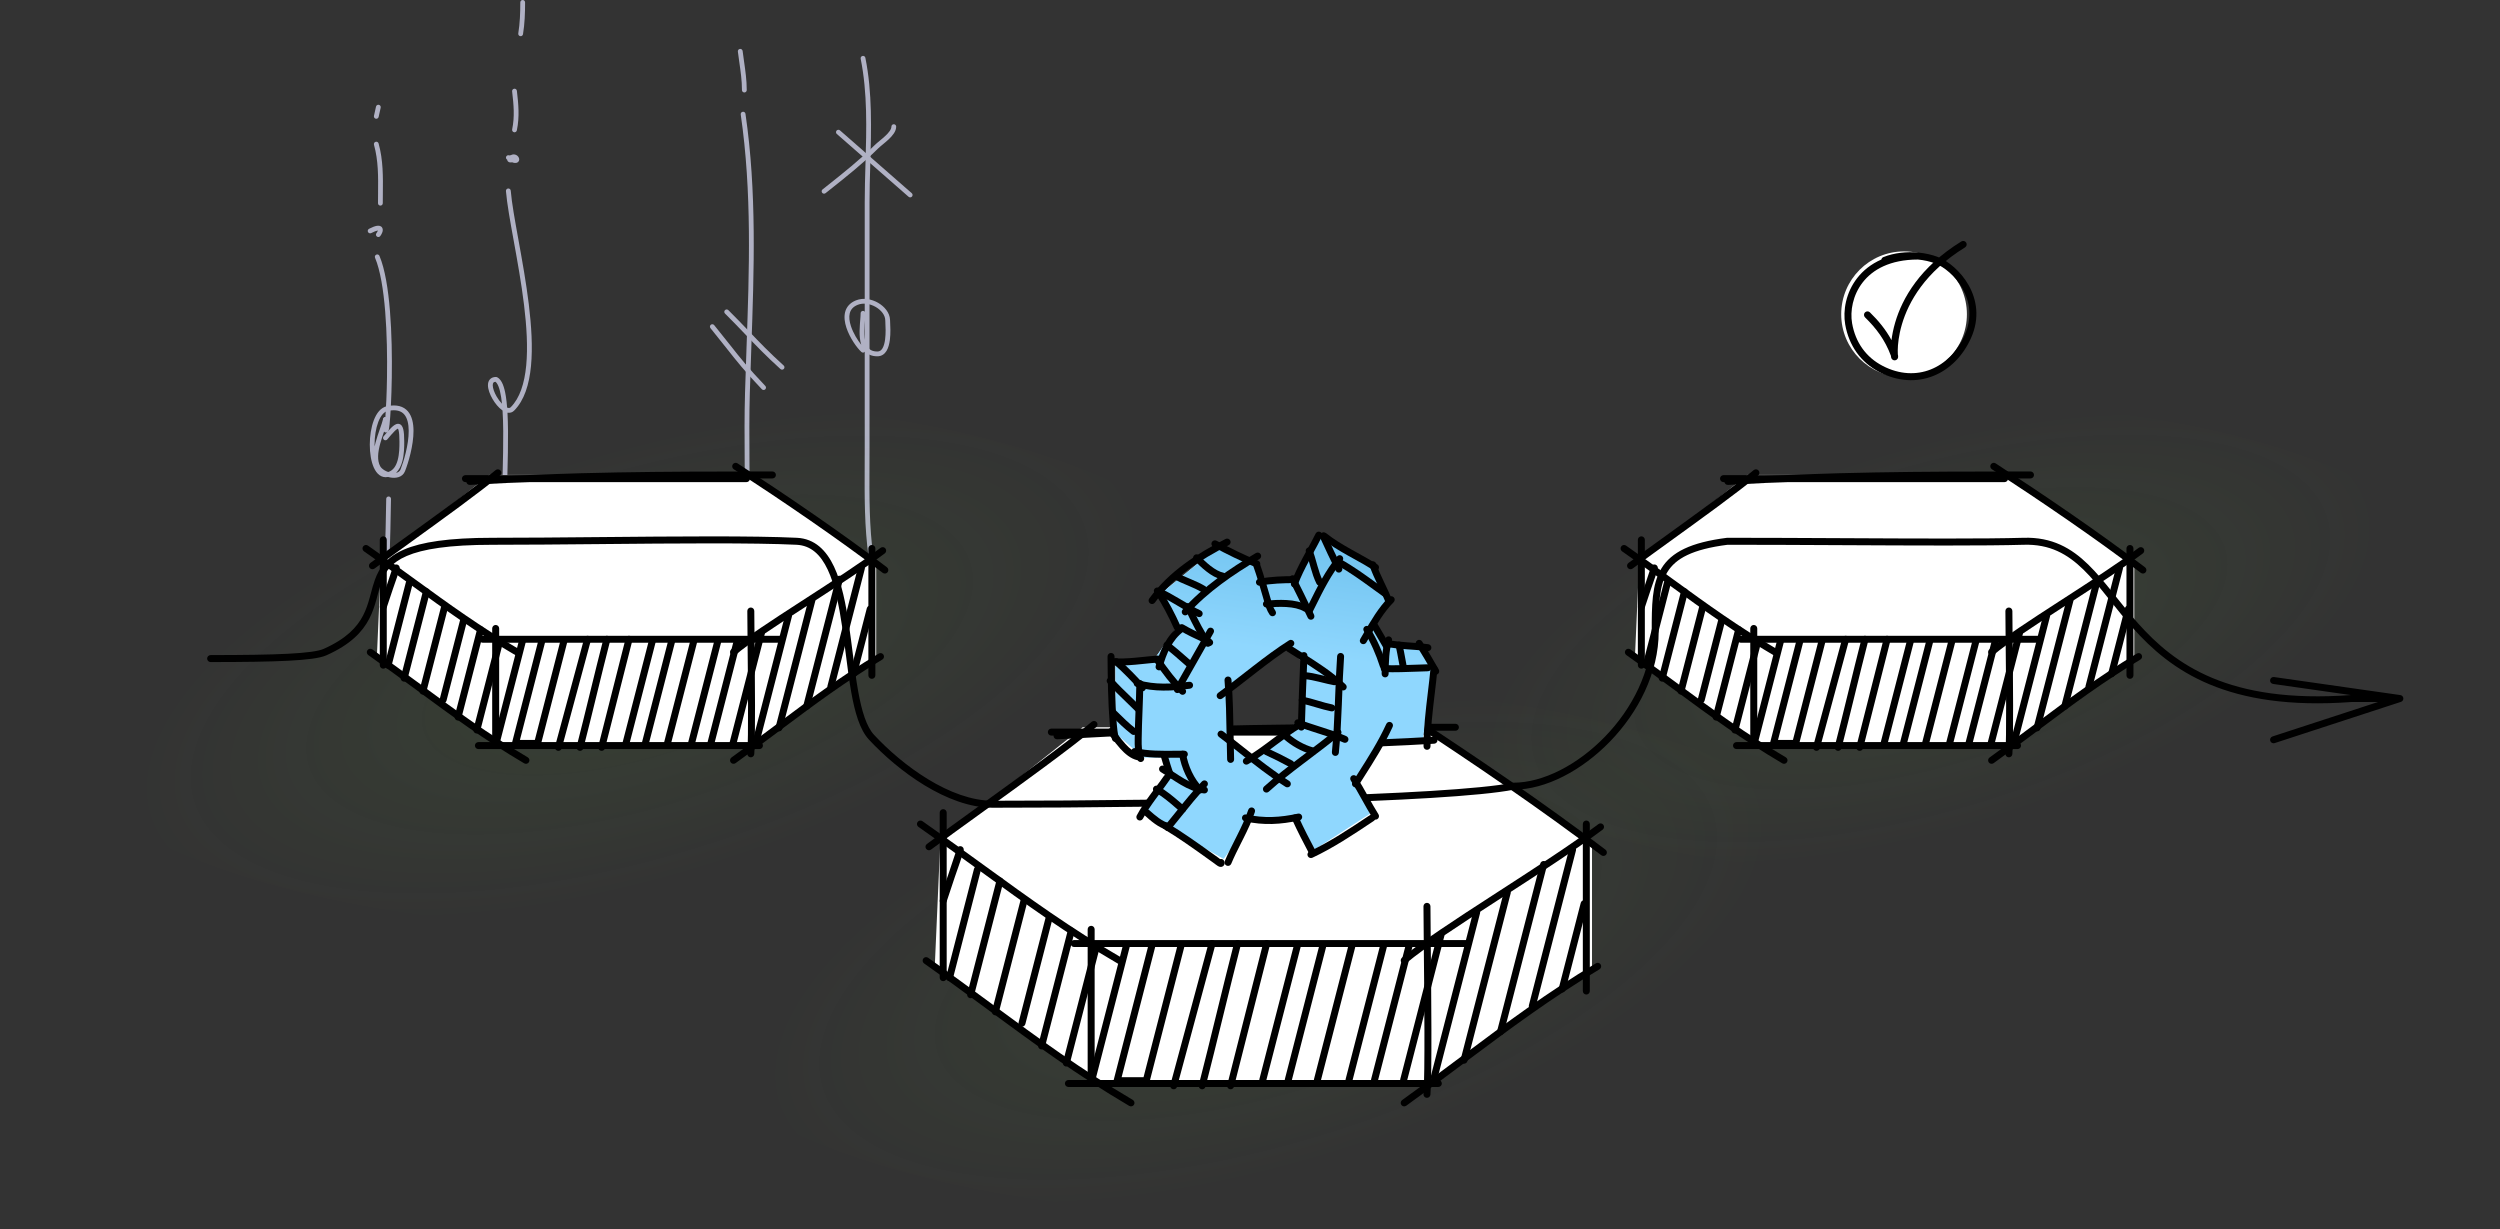 <svg fill="none" viewBox="0 0 358 176" xmlns="http://www.w3.org/2000/svg" xmlns:xlink="http://www.w3.org/1999/xlink"><rect x="0" y="0" width="358" height="176" fill="#333333" stroke="none"/><linearGradient id="a"><stop offset="0" stop-color="#6fd43f" stop-opacity=".43"/><stop offset="1" stop-color="#6fd43f" stop-opacity="0"/></linearGradient><radialGradient id="b" cx="0" cy="0" gradientTransform="matrix(8.094 26.49 -64 19.556 276.5 91.419)" gradientUnits="userSpaceOnUse" r="1" xlink:href="#a"/><radialGradient id="c" cx="0" cy="0" gradientTransform="matrix(9.102 29.652 -71.945 22.085 181.6 136.159)" gradientUnits="userSpaceOnUse" r="1" xlink:href="#a"/><radialGradient id="d" cx="0" cy="0" gradientTransform="matrix(9.102 29.652 -71.945 22.085 91.6 95.16)" gradientUnits="userSpaceOnUse" r="1" xlink:href="#a"/><linearGradient id="e" gradientUnits="userSpaceOnUse" x1="227.441" x2="235.297" y1="99.544" y2="44.679"><stop offset="0" stop-color="#8fd7fe"/><stop offset=".64" stop-color="#4facdf"/></linearGradient><g clip-rule="evenodd" fill="#b0b1c4" fill-rule="evenodd"><path d="m106.363 16.004c.187-.027.361.103.389.29 1.627 11.179 1.23 22.393.835 33.58-.076 2.126-.151 4.251-.212 6.375-.093 3.244-.072 6.491-.051 9.743.009 1.403.019 2.807.019 4.212 0 .22.025.5.055.828.004.038.007.076.011.115.033.368.068.78.065 1.178-.002.395-.041.802-.169 1.155-.13.36-.361.683-.752.86-.173.078-.376.001-.454-.172-.078-.173-.001-.376.172-.454.177-.08.303-.229.389-.467.089-.246.126-.563.128-.927.003-.361-.029-.742-.062-1.111-.004-.039-.008-.078-.011-.117-.03-.319-.059-.633-.059-.887 0-1.395-.009-2.794-.018-4.194-.021-3.258-.043-6.524.051-9.781.062-2.133.137-4.264.212-6.394.396-11.188.789-22.33-.828-33.442-.028-.188.102-.362.29-.389z"/><path d="m101.787 46.506c.147-.12.363-.098.482.05.945 1.161 1.663 2.071 2.293 2.87 1.533 1.943 2.544 3.226 5.033 5.842.131.137.126.354-.012.485-.137.131-.354.125-.485-.012-2.512-2.64-3.545-3.95-5.086-5.905-.629-.797-1.342-1.701-2.275-2.847-.119-.147-.097-.363.05-.483z"/><path d="m103.817 44.414c.133-.135.35-.136.485-.002 1.099 1.089 2.028 2.061 2.927 3.001 1.525 1.594 2.962 3.097 4.992 4.926.141.127.152.344.025.484-.126.141-.343.152-.484.025-2.045-1.842-3.515-3.378-5.054-4.988-.897-.937-1.818-1.899-2.889-2.961-.135-.133-.136-.35-.002-.485z"/><path d="m105.961 7.003c.188-.023.36.11.383.298.06.49.13.981.201 1.473.193 1.352.389 2.716.389 4.126 0 .19-.154.343-.343.343-.19 0-.343-.154-.343-.343 0-1.358-.185-2.65-.377-3.985-.071-.502-.144-1.009-.208-1.529-.023-.188.11-.359.298-.382z"/><path d="m72.767 26.991c.189-.016.355.124.371.313.15 1.782.598 4.25 1.107 7.063l.013.071c.513 2.834 1.085 6 1.465 9.114.38 3.112.571 6.188.317 8.844-.253 2.646-.954 4.933-2.413 6.402-.246.248-.551.342-.865.309-.03-.003-.061-.007-.091-.013.046.827.07 1.724.078 2.663.016 1.93-.033 4.054-.087 6.15-.004.173-.009.345-.013.517-.049 1.92-.097 3.801-.097 5.479v11.054c0 .225-.005.435-.009.632-.022.961-.037 1.633.529 2.397.113.152.081.367-.072.48s-.367.081-.48-.072c-.717-.968-.691-1.899-.665-2.875.005-.186.01-.374.01-.563v-11.054c0-1.687.048-3.576.098-5.494.004-.173.009-.346.013-.519.053-2.097.102-4.211.086-6.127-.009-1.071-.038-2.076-.098-2.979-.017-.011-.033-.023-.049-.034-.52-.371-1.022-.986-1.393-1.627-.368-.635-.642-1.354-.647-1.944-.003-.298.064-.607.27-.843.213-.245.525-.356.888-.356.054 0 .107.013.155.037.371.188.627.571.813 1.019.19.457.331 1.04.437 1.708.078.49.138 1.035.184 1.624.078.032.148.051.21.057.119.012.215-.017.307-.11 1.291-1.3 1.969-3.392 2.217-5.984.247-2.582.063-5.602-.315-8.695-.378-3.091-.946-6.238-1.46-9.074l-.019-.104c-.505-2.786-.957-5.279-1.11-7.094-.016-.189.124-.355.313-.371zm-.883 30.821c-.035-.342-.076-.663-.123-.962-.102-.644-.233-1.166-.393-1.552-.141-.339-.288-.532-.423-.629-.163.014-.24.069-.282.116-.056.064-.103.182-.101.387.004.417.21 1.012.554 1.606.224.387.492.749.768 1.034z"/><path d="m70.304 85.039c1.327-.159 2.816.068 3.81.516 2.614 1.177 3.262 4.248 2.4 6.576-.353.955-1.3 1.523-2.298 1.742-1.004.22-2.153.112-3.025-.388-.474-.272-.79-.666-.989-1.124 0.0.043 0.0.086 0.0.13 0.0.152.001.306.001.461 0 .189-.154.343-.343.343-.189 0-.343-.154-.343-.343 0-.159-.001-.316-.001-.473-.001-.284-.002-.565 0-.845-1.55-.692-2.848-2.411-2.205-4.599.376-1.281 1.685-1.839 2.992-1.996zm.501 1.64c-.294.178-.526.479-.679.892-.418 1.13-.552 2.214-.594 3.308-1.183-.646-2.049-1.994-1.563-3.65.255-.867 1.181-1.36 2.416-1.508.266-.032.538-.046.811-.046-.114.275-.25.618-.392 1.004zm-.179 4.575c-.056-.528-.011-1.13.099-1.755.141-.8.382-1.61.626-2.308.186-.038.416.003.666.135.271.144.532.38.725.659.193.281.301.582.301.852 0 1.16-.404 1.819-.918 2.15-.411.264-.94.351-1.498.267zm.155.707c.605.046 1.207-.07 1.714-.397.761-.489 1.233-1.4 1.233-2.727 0-.444-.173-.879-.422-1.241-.25-.363-.592-.677-.969-.876-.226-.119-.476-.204-.731-.224.119-.307.229-.575.318-.785.719.071 1.398.239 1.907.469 2.189.986 2.815 3.613 2.039 5.713-.24.65-.925 1.118-1.802 1.31-.871.191-1.84.086-2.536-.313-.362-.207-.605-.523-.752-.929z"/><path d="m55.653 71.095c.19.002.341.158.339.347-.034 2.845-.119 5.69-.203 8.532-.031 1.039-.062 2.078-.09 3.116-.005.189-.163.339-.352.334s-.339-.163-.334-.352c.029-1.042.059-2.083.09-3.123.085-2.84.169-5.676.203-8.514.002-.19.158-.341.347-.339z"/><path d="m59.214 61.69c.01 2.124-.76 4.644-1.217 5.788-.36.902-1.335 1.041-2.126.893-.099-.018-.199-.042-.297-.07-.005.001-.01.002-.015.003-.465.093-.884-.016-1.233-.275-.338-.251-.598-.632-.794-1.07-.393-.875-.578-2.075-.577-3.285.001-1.214.188-2.477.573-3.486.376-.988.986-1.84 1.898-2.023 1.377-.276 2.363.012 2.988.74.599.699.797 1.728.802 2.784zm-2.498 6.021c.316-.062.54-.229.643-.488.443-1.108 1.178-3.533 1.168-5.53-.005-1.005-.198-1.83-.636-2.341-.413-.481-1.112-.758-2.333-.514-.548.11-1.036.66-1.391 1.594-.347.912-.527 2.089-.528 3.242 0 .088.001.175.003.262.042-.192.089-.383.14-.571.173-.642.394-1.278.594-1.856l.003-.008c.202-.582.381-1.096.484-1.522.045-.184.231-.297.414-.252.184.045.297.23.252.414-.112.459-.299.999-.495 1.561l-.011.032c-.202.581-.414 1.195-.58 1.81-.338 1.252-.451 2.402.008 3.229.106.191.313.392.598.564.166.101.351.187.543.253.72-.219 1.128-.856 1.357-1.695.246-.901.254-1.931.254-2.631 0-.798-.043-1.322-.122-1.638-.035-.142-.072-.215-.095-.248-.004.001-.01.003-.015.005-.026.01-.062.029-.109.059-.095.061-.211.159-.353.298-.284.278-.629.681-1.049 1.185-.121.145-.338.165-.483.044s-.165-.338-.044-.483c.416-.5.783-.93 1.096-1.236.157-.153.31-.286.458-.382.143-.093.315-.175.502-.18.211-.005.39.088.519.244.116.141.189.328.239.528.101.403.142 1.0.142 1.804 0 .691-.004 1.81-.278 2.812-.165.603-.44 1.202-.896 1.635z"/><path d="m53.888 36.46c.174-.074.376.008.45.182.791 1.87 1.251 4.766 1.505 7.9.255 3.145.306 6.569.261 9.518-.045 2.948-.186 5.431-.318 6.697-.033.315-.066.564-.098.729-.015.074-.035.163-.067.233-.009.02-.025.05-.048.081-.021.027-.07.086-.157.12-.108.043-.224.028-.314-.027-.072-.044-.111-.103-.126-.13-.033-.056-.047-.114-.054-.144-.009-.037-.015-.079-.021-.12-.011-.084-.019-.191-.026-.32-.014-.26-.021-.629-.021-1.117 0-.186.149-.338.334-.343.101-1.357.195-3.367.23-5.668.045-2.936-.006-6.336-.259-9.452-.254-3.127-.709-5.928-1.453-7.688-.074-.174.008-.376.182-.45z"/><path d="m54.064 33.017c-.176.03-.464.13-.903.358-.168.087-.375.021-.462-.147-.087-.168-.021-.375.147-.462.461-.239.823-.377 1.103-.425.262-.045.58-.027.76.235.159.232.101.51.044.678-.065.192-.177.387-.298.55-.113.152-.328.184-.48.072-.152-.113-.184-.328-.072-.48.091-.123.164-.255.199-.361.003-.008.005-.016.007-.024-.013.002-.028.004-.045.007zm.134-.007c-0.0 0-.003-0-.006-.002.005.001.007.002.006.002z"/><path d="m72.633 22.873c-.008-.005-.016-.01-.024-.016-.159-.103-.204-.315-.102-.474.095-.146.282-.196.435-.124.044-.021.094-.033.147-.033.016 0 .032 0.0.047 0.0.267-.15.545-.147.772-.038.226.108.413.33.439.582.014.139-.023.31-.165.434-.134.117-.302.142-.447.133-.119-.007-.253-.039-.404-.097-.034.006-.068.01-.101.014-.051.005-.107.007-.163.004-.028-.002-.059-.005-.091-.012-.032-.007-.069-.017-.108-.035-.039-.018-.086-.047-.129-.092-.045-.047-.081-.108-.098-.18-.005-.022-.008-.044-.01-.066z"/><path d="m53.793 20.304c.183-.051.372.056.422.239.663 2.388.636 4.79.61 7.171-.005.464-.01.926-.01 1.388 0 .189-.154.343-.343.343-.19 0-.343-.154-.343-.343 0-.477.005-.951.01-1.42.025-2.381.05-4.669-.585-6.955-.051-.183.056-.372.239-.422z"/><path d="m54.253 15.008c.185.041.302.224.261.409l-.293 1.323c-.041.185-.224.302-.409.261-.185-.041-.302-.224-.261-.409l.293-1.323c.041-.185.224-.302.409-.261z"/><path d="m73.637 12.703c.188-.022.358.113.381.301.223 1.91.4 3.706-.005 5.666-.038.186-.22.305-.405.267-.186-.038-.305-.22-.267-.405.38-1.84.218-3.536-.005-5.447-.022-.188.113-.358.301-.381z"/><path d="m74.85 0c.19 0 .343.154.343.343 0 1.523-.051 3.023-.298 4.553-.03.187-.206.314-.393.284-.187-.03-.314-.206-.284-.393.238-1.477.289-2.934.289-4.444 0-.189.154-.343.343-.343z"/><path d="m123.517 8.007c.185-.037.366.083.404.268 1.003 4.972.85 10.221.7 15.33-.053 1.816-.106 3.615-.106 5.377v35.397c0 .786-.004 1.57-.007 2.352-.02 4.37-.039 8.671.559 12.977.016.117.037.254.061.404l.001.005c.024.151.049.314.072.478.046.321.086.665.08.935-.002.131-.016.278-.064.405-.05.13-.18.329-.444.331-.197.002-.359-.119-.466-.215-.123-.111-.259-.27-.411-.475-.113-.152-.08-.367.072-.48.152-.113.367-.081.48.072.053.072.101.134.145.186-.009-.188-.036-.418-.071-.662-.022-.158-.047-.316-.071-.468l-.002-.01c-.023-.147-.045-.289-.062-.412-.605-4.359-.585-8.715-.565-13.084.003-.779.007-1.559.007-2.339v-35.397c0-1.807.053-3.634.107-5.467.149-5.085.299-10.216-.688-15.104-.037-.186.083-.367.269-.404z"/><path d="m125.737 43.358c.92.53 1.674 1.419 1.715 2.426.003.074.008.163.013.265.032.607.088 1.67-.037 2.633-.072.561-.21 1.127-.475 1.563-.276.452-.702.777-1.312.777-.78 0-1.359-.253-1.765-.691-.011.017-.023.033-.037.049-.127.141-.343.152-.484.025-.632-.569-1.668-2.012-2.152-3.483-.242-.738-.36-1.524-.182-2.23.184-.728.675-1.329 1.555-1.681 1.039-.416 2.234-.186 3.161.347zm-2.405 6.011c-.52-.646-1.144-1.649-1.477-2.662-.223-.678-.302-1.321-.169-1.847.128-.504.457-.937 1.145-1.212.79-.316 1.763-.156 2.564.305.808.466 1.344 1.177 1.372 1.86.003.082.008.178.013.285.032.614.083 1.602-.032 2.496-.068.526-.19.98-.381 1.294-.181.297-.408.449-.726.449-.668 0-1.071-.226-1.332-.554-.276-.345-.428-.846-.492-1.446-.064-.595-.039-1.247.005-1.864.012-.181.027-.361.041-.537.034-.406.064-.785.064-1.078 0-.189-.153-.343-.343-.343-.189 0-.343.154-.343.343 0 .264-.027.596-.059.985-.014.182-.03.376-.045.581-.044.626-.073 1.328-.002 1.986.035.327.096.653.197.959z"/><path d="m127.991 17.79c.189 0 .343.154.343.343 0 .362-.15.699-.348.995-.199.297-.466.58-.742.839-.274.256-.569.5-.834.72l-.012.009c-.274.227-.509.422-.679.591-2.106 2.093-4.557 4.038-6.904 5.9-.2.159-.4.317-.598.475-.149.118-.364.093-.482-.055s-.093-.364.055-.482c.197-.157.395-.314.594-.471 2.353-1.867 4.774-3.789 6.852-5.854.196-.195.457-.411.722-.631l.007-.006c.27-.224.552-.456.809-.698.261-.244.485-.485.642-.72.159-.237.232-.44.232-.613 0-.19.153-.343.343-.343z"/><path d="m119.799 18.701c.125-.142.342-.157.484-.032l10.281 8.996c.143.125.157.342.033.484-.125.143-.342.157-.484.032l-10.281-8.996c-.143-.125-.157-.342-.033-.484z"/></g><path d="m356.473 89.35c.479 18.495-34.938 34.415-79.106 35.558s-80.362-12.924-80.84-31.419c-.479-18.495 34.938-34.415 79.106-35.558s80.362 12.924 80.84 31.419z" fill="url(#b)" fill-opacity=".2"/><path d="m234.733 80.319 15.479-12.305h37.46l17.957 12.305v14.01l-17.957 12.384h-35.293l-18.266-12.384z" fill="#fff"/><g clip-rule="evenodd" fill="#000" fill-rule="evenodd"><path d="m251.834 67.384c.176.212.147.528-.065.704-2.913 2.422-8.144 6.198-12.586 9.404-2.074 1.498-3.977 2.871-5.392 3.925-.221.165-.534.119-.699-.102-.165-.222-.119-.535.102-.7 1.442-1.074 3.366-2.463 5.454-3.97 4.427-3.196 9.594-6.925 12.481-9.326.213-.176.528-.147.705.065z"/><path d="m232.155 78.254c.158-.227.47-.282.696-.124 2.453 1.712 4.684 3.332 6.829 4.888 4.866 3.531 9.282 6.736 14.808 9.95.238.139.319.445.181.684-.139.239-.445.32-.684.181-5.571-3.24-10.049-6.49-14.935-10.036-2.137-1.551-4.352-3.158-6.771-4.847-.227-.158-.282-.47-.124-.696z"/><path d="m285.087 66.502c.151-.231.46-.296.692-.146 7.125 4.647 14.876 9.917 21.391 14.881.22.167.262.481.095.701-.167.22-.481.262-.701.095-6.487-4.943-14.215-10.198-21.331-14.839-.232-.151-.297-.461-.146-.692z"/><path d="m284.813 93.699c.178.211.494.239.705.061 1.982-1.666 5.742-4.117 9.818-6.754.204-.132.408-.264.614-.397 3.877-2.507 7.951-5.142 10.908-7.36.221-.166.266-.479.1-.7s-.479-.266-.7-.1c-2.928 2.196-6.975 4.813-10.865 7.329-.201.13-.401.259-.6.388-4.051 2.62-7.876 5.112-9.919 6.828-.211.178-.238.493-.061.705z"/><path d="m284.79 109.171c.161.224.474.276.698.114 2.383-1.712 4.551-3.332 6.634-4.888 4.727-3.531 9.016-6.735 14.383-9.949.237-.142.314-.449.172-.686s-.449-.314-.686-.172c-5.412 3.241-9.763 6.491-14.51 10.037-2.076 1.551-4.227 3.158-6.577 4.846-.224.161-.275.474-.114.698z"/><path d="m232.776 93.111c.159-.226.471-.279.697-.12 2.522 1.783 4.817 3.47 7.023 5.091 5.005 3.679 9.548 7.018 15.233 10.367.238.14.317.446.177.684s-.447.317-.685.177c-5.73-3.375-10.334-6.759-15.36-10.453-2.198-1.615-4.477-3.29-6.965-5.049-.226-.159-.279-.471-.12-.697z"/><path d="m248.784 91.542c0-.276.224-.5.5-.5h42.724c.276 0 .5.224.5.5 0 .276-.224.5-.5.5h-42.724c-.276 0-.5-.224-.5-.5z"/><path d="m290.769 68.513c-16.408 0-28.439.064-43.314.928-.276.016-.512-.195-.528-.47s.194-.512.47-.528c14.906-.866 26.963-.93 43.372-.93.276 0 .5.224.5.5 0 .276-.224.5-.5.5z"/><path d="m288.912 107.268h-40.247c-.276 0-.5-.224-.5-.5s.224-.5.5-.5h40.247c.276 0 .5.224.5.5s-.224.5-.5.5z"/><path d="m287.054 69.04h-40.247c-.276 0-.5-.224-.5-.5 0-.276.224-.5.5-.5h40.247c.276 0 .5.224.5.5 0 .276-.224.5-.5.5z"/><path d="m235.042 76.801c.276 0 .5.224.5.5v17.956c0 .276-.224.5-.5.5s-.5-.224-.5-.5v-17.956c0-.276.224-.5.5-.5z"/><path d="m305.01 78.04c.276 0 .5.224.5.5v18.172c0 .276-.224.5-.5.5s-.5-.224-.5-.5v-18.172c0-.276.224-.5.5-.5z"/><path d="m251.139 89.494c.276 0 .5.224.5.5v16.446c0 .276-.224.5-.5.5s-.5-.224-.5-.5v-16.446c0-.276.224-.5.5-.5z"/><path d="m287.672 86.995c.276 0 .5.224.5.5 0 .773.015 2.268.034 4.121.056 5.468.143 14.05-.036 16.373-.021.275-.261.481-.537.46-.275-.022-.481-.262-.46-.537.175-2.274.089-10.721.034-16.192-.019-1.889-.035-3.423-.035-4.225 0-.276.224-.5.5-.5z"/><path d="m237.044 80.846c.258.076.41.344.343.604-.154.594-.551 1.721-.935 2.81l-.008.023c-.002.005-.004.011-.006.016l-.919 2.757c-.085.256-.358.398-.616.321-.258-.076-.41-.343-.343-.604.151-.584.544-1.698.926-2.782l.006-.017.936-2.807c.085-.256.358-.398.616-.321z"/><path d="m238.891 83.009c.267.069.428.342.359.609l-3.031 11.764c-.069.267-.342.428-.609.359-.268-.069-.429-.342-.36-.609l3.032-11.764c.069-.267.342-.428.609-.359zm2.454 1.238c.267.069.428.342.359.609l-3.191 12.384c-.069.267-.342.428-.609.359s-.428-.342-.359-.609l3.191-12.384c.069-.267.341-.428.609-.359zm2.61 2.167c.268.069.429.342.36.609l-3.112 12.074c-.069.267-.341.428-.609.359-.267-.069-.428-.342-.359-.609l3.111-12.074c.069-.267.342-.428.609-.359z"/><path d="m246.692 88.272c.267.069.428.342.359.609l-2.952 11.455c-.069.267-.341.428-.609.359-.267-.069-.428-.342-.359-.609l2.952-11.455c.069-.267.342-.428.609-.359zm2.409 1.413c.267.069.428.342.359.609l-3.226 12.518c-.069.268-.342.429-.609.36s-.428-.342-.359-.609l3.226-12.518c.068-.267.341-.428.609-.359zm2.735 1.683c.267.069.428.342.359.609l-3.271 12.693c-.069.267-.341.428-.609.359-.267-.069-.428-.341-.359-.609l3.271-12.693c.069-.267.341-.428.609-.359z"/><path d="m261.024 91.368c.267.069.428.342.359.609l-3.765 14.609c-.057.22-.256.375-.484.375h-3.169c-.154 0-.3-.072-.395-.194s-.128-.281-.089-.431l3.765-14.609c.069-.267.341-.428.609-.359.267.069.428.342.359.609l-3.604 13.984h2.137l3.668-14.234c.069-.267.341-.428.609-.359zm-5.942 0c.267.069.428.342.359.609l-3.764 14.609c-.069.267-.342.428-.609.359-.268-.069-.429-.342-.36-.609l3.765-14.609c.069-.267.341-.428.609-.359z"/><path d="m270.363 91.058c.268.069.429.342.36.609-.642 2.49-1.32 5.184-1.99 7.843l-.03.117c-.659 2.618-1.31 5.201-1.907 7.518-.069.268-.341.429-.609.36-.267-.069-.428-.342-.359-.609.596-2.315 1.246-4.895 1.906-7.515l.029-.116c.67-2.659 1.349-5.355 1.991-7.849.069-.267.342-.428.609-.359zm-3.169 0c.268.069.429.342.36.609-.634 2.461-1.29 5.137-1.941 7.795l-.017.069c-.645 2.634-1.286 5.25-1.896 7.614-.069.268-.341.429-.609.36-.267-.069-.428-.342-.359-.609.608-2.359 1.247-4.97 1.893-7.607l.016-.066c.651-2.658 1.309-5.34 1.944-7.807.069-.267.342-.428.609-.359zm-2.767.002c.267.072.424.346.353.613l-4.177 15.48c-.072.267-.347.424-.613.352-.267-.072-.425-.346-.353-.613l4.177-15.479c.072-.267.346-.424.613-.352z"/><path d="m279.625 91.368c.267.069.428.342.359.609l-3.749 14.55c-.069.268-.342.429-.609.36-.268-.069-.429-.342-.36-.609l3.75-14.551c.069-.267.342-.428.609-.359zm-3.169 0c.267.069.428.342.359.609l-3.749 14.55c-.069.268-.342.429-.609.36-.268-.069-.429-.342-.36-.609l3.75-14.551c.069-.267.342-.428.609-.359zm-2.773 0c.268.069.428.342.36.609l-3.75 14.55c-.069.268-.342.429-.609.36-.268-.069-.429-.342-.36-.609l3.75-14.551c.069-.267.342-.428.609-.359z"/><path d="m289.326 90.129c.268.069.429.342.36.609l-4.069 15.789c-.069.268-.342.428-.609.36-.267-.069-.428-.342-.359-.609l4.068-15.79c.069-.267.342-.428.609-.359zm-3.488 1.238c.268.069.429.342.36.609l-3.75 14.551c-.069.268-.342.428-.609.36-.267-.069-.428-.342-.359-.609l3.749-14.551c.069-.267.342-.428.609-.359zm-2.773 0c.268.069.429.342.36.609l-3.75 14.551c-.069.268-.341.428-.609.36-.267-.069-.428-.342-.359-.609l3.75-14.551c.068-.267.341-.428.608-.359z"/><path d="m300.492 82.456c.267.069.428.342.359.609l-4.69 18.2c-.069.267-.341.428-.609.359-.267-.069-.428-.342-.359-.609l4.69-18.199c.069-.267.342-.428.609-.359zm-3.95 3.03c.268.069.429.342.36.609l-4.707 18.266c-.069.267-.342.428-.609.359-.268-.069-.429-.342-.36-.609l4.707-18.266c.069-.267.342-.428.609-.359zm-3.331 2.167c.267.069.428.342.359.609l-4.627 17.956c-.069.267-.342.428-.609.359-.267-.068-.428-.341-.359-.608l4.627-17.957c.069-.267.342-.428.609-.359z"/><path d="m303.642 80.841c.268.069.429.342.36.609l-4.388 17.027c-.069.267-.342.428-.609.359s-.428-.342-.359-.609l4.388-17.027c.068-.267.341-.428.608-.359zm1.257 5.882c.268.069.429.342.36.609l-2.394 9.288c-.068.267-.341.428-.609.359-.267-.069-.428-.342-.359-.609l2.394-9.288c.068-.267.341-.428.608-.359z"/></g><path d="m271.57 133.831c.536 20.704-39.311 38.53-89 39.816s-90.404-14.456-90.94-35.16c-.536-20.703 39.311-38.529 89-39.815 49.689-1.286 90.404 14.455 90.94 35.159z" fill="url(#c)" fill-opacity=".2"/><path d="m134.658 120.341 20.375-16.197h49.308l23.635 16.197v18.441l-23.635 16.3h-46.455l-24.043-16.3z" fill="#fff"/><g clip-rule="evenodd" fill="#000" fill-rule="evenodd"><path d="m157.047 103.417c.176.213.147.528-.065.704-3.83 3.185-10.705 8.148-16.549 12.366-2.733 1.973-5.241 3.784-7.107 5.173-.221.165-.535.12-.7-.102-.165-.221-.119-.535.103-.7 1.893-1.41 4.422-3.235 7.169-5.218 5.829-4.208 12.64-9.124 16.445-12.288.212-.176.527-.147.704.065z"/><path d="m131.395 117.713c.158-.226.47-.282.696-.124 3.223 2.25 6.158 4.38 8.979 6.427 6.409 4.651 12.231 8.876 19.512 13.111.238.139.319.445.18.684-.138.238-.444.319-.683.18-7.326-4.26-13.21-8.531-19.639-13.196-2.813-2.042-5.732-4.16-8.921-6.386-.226-.158-.282-.469-.124-.696z"/><path d="m201.07 102.241c.151-.231.461-.297.692-.146 9.377 6.116 19.576 13.051 28.148 19.581.219.168.262.481.094.701-.167.22-.481.262-.7.095-8.544-6.509-18.72-13.429-28.088-19.539-.231-.151-.297-.461-.146-.692z"/><path d="m200.698 137.851c.177.211.493.239.704.061 2.619-2.201 7.578-5.434 12.939-8.902.268-.173.536-.347.805-.521 5.106-3.302 10.465-6.767 14.352-9.682.221-.166.266-.48.1-.7-.166-.221-.479-.266-.7-.1-3.858 2.893-9.19 6.341-14.309 9.651-.264.172-.528.342-.791.513-5.336 3.451-10.361 6.724-13.039 8.976-.212.177-.239.493-.061.704z"/><path d="m200.674 158.226c.161.224.474.276.698.114 3.131-2.249 5.983-4.38 8.723-6.427 6.225-4.651 11.88-8.875 18.952-13.11.237-.142.314-.449.172-.685-.141-.237-.449-.314-.685-.173-7.118 4.262-12.834 8.532-19.08 13.198-2.733 2.042-5.568 4.16-8.665 6.385-.225.161-.276.474-.115.698z"/><path d="m132.212 137.27c.159-.225.471-.279.697-.119 3.314 2.342 6.333 4.561 9.235 6.694 6.591 4.844 12.581 9.247 20.07 13.658.238.14.317.447.177.685s-.447.317-.685.177c-7.534-4.438-13.585-8.886-20.197-13.745-2.895-2.128-5.897-4.334-9.177-6.653-.226-.159-.28-.471-.12-.697z"/><path d="m153.311 135.114c0-.276.224-.5.5-.5h56.235c.276 0 .5.224.5.5s-.224.5-.5.5h-56.235c-.276 0-.5-.224-.5-.5z"/><path d="m208.416 104.644c-21.597 0-37.437.084-57.021 1.222-.276.016-.512-.195-.528-.47-.016-.276.194-.513.47-.529 19.615-1.139 35.481-1.223 57.079-1.223.276 0 .5.224.5.5s-.224.5-.5.5z"/><path d="m205.971 155.655h-52.975c-.276 0-.5-.224-.5-.5s.224-.5.5-.5h52.975c.277 0 .5.224.5.5s-.223.5-.5.5z"/><path d="m203.526 105.338h-52.975c-.276 0-.5-.224-.5-.5s.224-.5.5-.5h52.975c.276 0 .5.224.5.5s-.224.5-.5.5z"/><path d="m135.065 115.869c.276 0 .5.224.5.5v23.635c0 .277-.224.5-.5.5s-.5-.223-.5-.5v-23.635c0-.276.224-.5.5-.5z"/><path d="m227.161 117.499c.276 0 .5.224.5.5v23.92c0 .276-.224.5-.5.5s-.5-.224-.5-.5v-23.92c0-.276.224-.5.5-.5z"/><path d="m156.253 132.576c.277 0 .5.224.5.5v21.647c0 .276-.223.5-.5.5-.276 0-.5-.224-.5-.5v-21.647c0-.276.224-.5.5-.5z"/><path d="m204.341 129.287c.276 0 .5.223.5.5 0 1.022.02 2.996.045 5.44.073 7.199.188 18.474-.047 21.523-.021.275-.262.481-.537.46s-.481-.262-.46-.537c.231-3 .118-14.141.045-21.341-.026-2.481-.046-4.494-.046-5.545 0-.277.224-.5.5-.5z"/><path d="m137.653 121.187c.259.076.41.343.343.604-.2.775-.722 2.255-1.23 3.696l-.007.02c-.003.007-.005.015-.008.022l-1.21 3.631c-.086.255-.358.397-.616.321-.259-.076-.41-.343-.343-.604.196-.762.712-2.225 1.218-3.658l.005-.014 1.232-3.697c.086-.255.358-.397.616-.321z"/><path d="m140.09 124.035c.267.069.428.342.359.609l-3.991 15.485c-.069.268-.341.429-.609.36-.267-.069-.428-.342-.359-.609l3.991-15.485c.068-.268.341-.429.609-.36zm3.229 1.63c.268.069.429.342.36.609l-4.201 16.3c-.069.268-.341.429-.609.36-.267-.069-.428-.342-.359-.609l4.2-16.3c.069-.268.342-.429.609-.36zm3.436 2.853c.268.069.429.341.36.609l-4.096 15.892c-.069.268-.341.429-.609.36-.267-.069-.428-.342-.359-.609l4.095-15.893c.069-.267.342-.428.609-.359z"/><path d="m150.358 130.962c.267.069.428.342.359.609l-3.886 15.078c-.068.267-.341.428-.609.359-.267-.069-.428-.341-.359-.609l3.886-15.077c.069-.268.341-.429.609-.36zm3.17 1.861c.267.069.428.341.359.609l-4.246 16.477c-.069.267-.341.428-.609.359-.267-.069-.428-.341-.359-.609l4.246-16.477c.069-.267.341-.428.609-.359zm3.6 2.214c.268.069.429.342.36.609l-4.306 16.708c-.069.267-.341.428-.609.359-.267-.069-.428-.341-.359-.609l4.305-16.707c.069-.268.342-.429.609-.36z"/><path d="m169.223 135.037c.267.069.428.342.359.609l-4.955 19.229c-.057.221-.256.376-.485.376h-4.171c-.154 0-.3-.072-.395-.194s-.127-.281-.089-.431l4.956-19.229c.068-.268.341-.428.608-.36.268.069.429.342.36.609l-4.794 18.605h3.138l4.859-18.854c.069-.268.341-.428.609-.36zm-7.821 0c.267.069.428.342.359.609l-4.955 19.229c-.069.268-.342.429-.609.36-.268-.069-.429-.342-.36-.609l4.956-19.229c.069-.268.341-.428.609-.36z"/><path d="m181.515 134.63c.268.069.429.342.36.609-.845 3.278-1.738 6.824-2.62 10.325l-.039.154c-.868 3.447-1.724 6.846-2.51 9.896-.068.267-.341.428-.608.359-.268-.069-.429-.341-.36-.609.785-3.046 1.641-6.443 2.509-9.891l.038-.153c.882-3.501 1.776-7.049 2.621-10.331.069-.267.342-.428.609-.359zm-4.171 0c.268.069.428.342.36.609-.835 3.24-1.699 6.763-2.556 10.263l-.022.09c-.849 3.468-1.693 6.91-2.495 10.022-.068.267-.341.428-.608.359-.268-.069-.429-.341-.36-.609.801-3.106 1.642-6.543 2.492-10.013l.022-.087c.857-3.499 1.721-7.028 2.558-10.275.069-.267.342-.428.609-.359zm-3.644.001c.266.072.424.347.352.613l-5.497 20.375c-.072.267-.347.425-.613.353-.267-.072-.425-.346-.353-.613l5.498-20.375c.072-.267.346-.424.613-.353z"/><path d="m193.705 135.037c.267.069.428.342.359.609l-4.935 19.153c-.069.267-.342.428-.609.359-.268-.069-.428-.341-.36-.609l4.936-19.152c.069-.268.342-.428.609-.36zm-4.171 0c.267.069.428.342.359.609l-4.935 19.153c-.069.267-.342.428-.609.359-.268-.069-.429-.341-.36-.609l4.936-19.152c.069-.268.342-.428.609-.36zm-3.65 0c.268.069.428.342.36.609l-4.936 19.153c-.069.267-.342.428-.609.359s-.428-.341-.359-.609l4.935-19.152c.069-.268.342-.428.609-.36z"/><path d="m206.475 133.407c.268.069.429.342.36.609l-5.356 20.783c-.069.267-.341.428-.609.359-.267-.069-.428-.341-.359-.609l5.356-20.782c.068-.268.341-.429.608-.36zm-4.591 1.63c.268.069.429.342.36.609l-4.936 19.153c-.069.267-.342.428-.609.359s-.428-.341-.359-.609l4.935-19.152c.069-.268.342-.429.609-.36zm-3.65 0c.268.069.429.342.36.609l-4.936 19.153c-.069.267-.341.428-.609.359-.267-.069-.428-.341-.359-.609l4.936-19.152c.068-.268.341-.429.608-.36z"/><path d="m221.172 123.308c.268.068.429.341.36.608l-6.174 23.956c-.068.267-.341.428-.608.359-.268-.069-.429-.342-.36-.609l6.173-23.955c.069-.267.342-.428.609-.359zm-5.198 3.987c.267.069.428.342.359.609l-6.196 24.043c-.069.267-.341.428-.609.359-.267-.069-.428-.342-.359-.609l6.196-24.042c.069-.268.341-.429.609-.36zm-4.385 2.853c.267.069.428.341.359.609l-6.091 23.635c-.069.267-.341.428-.609.359-.267-.069-.428-.342-.359-.609l6.091-23.635c.069-.267.341-.428.609-.359z"/><path d="m225.319 121.182c.267.069.428.342.359.609l-5.775 22.413c-.069.267-.342.428-.609.359-.268-.069-.429-.341-.36-.609l5.776-22.412c.069-.268.341-.429.609-.36zm1.654 7.743c.268.069.429.341.36.609l-3.151 12.225c-.069.267-.341.428-.609.359-.267-.069-.428-.341-.359-.609l3.15-12.225c.069-.267.342-.428.609-.359z"/></g><path d="m181.57 92.832c.536 20.703-39.311 38.529-89 39.815-49.689 1.286-90.404-14.455-90.94-35.159-.536-20.704 39.311-38.53 89-39.816 49.689-1.286 90.404 14.456 90.94 35.159z" fill="url(#d)" fill-opacity=".2"/><path d="m54.575 80.319 15.479-12.305h37.461l17.956 12.305v14.01l-17.956 12.383h-35.294l-18.266-12.383z" fill="#fff"/><g clip-rule="evenodd" fill-rule="evenodd"><g fill="#000"><path d="m71.675 67.384c.177.212.148.527-.065.704-2.913 2.422-8.143 6.198-12.585 9.404-2.075 1.498-3.978 2.871-5.392 3.925-.222.165-.535.119-.7-.102-.165-.222-.119-.535.102-.7 1.442-1.074 3.366-2.463 5.454-3.97 4.427-3.196 9.594-6.925 12.481-9.326.212-.177.528-.148.704.065z"/><path d="m51.997 78.253c.158-.226.47-.282.696-.124 2.453 1.712 4.684 3.331 6.829 4.888 4.866 3.531 9.282 6.737 14.808 9.95.239.139.32.445.181.684-.139.239-.445.32-.684.181-5.571-3.24-10.049-6.49-14.935-10.036-2.137-1.551-4.352-3.158-6.771-4.847-.226-.158-.282-.47-.124-.696z"/><path d="m104.929 66.502c.15-.231.46-.296.692-.146 7.124 4.647 14.876 9.917 21.391 14.882.22.167.262.481.095.701-.167.22-.481.262-.701.095-6.487-4.943-14.215-10.198-21.332-14.839-.231-.151-.296-.461-.145-.692z"/><path d="m104.655 93.699c.178.211.493.239.705.061 1.982-1.666 5.742-4.117 9.818-6.754.204-.132.408-.264.613-.397 3.878-2.508 7.952-5.142 10.909-7.36.221-.166.265-.479.1-.7-.166-.221-.479-.266-.7-.1-2.928 2.196-6.975 4.813-10.866 7.329-.2.13-.4.259-.599.388-4.051 2.62-7.876 5.112-9.919 6.828-.211.178-.238.493-.061.705z"/><path d="m104.632 109.171c.161.224.473.275.698.114 2.383-1.712 4.551-3.332 6.634-4.888 4.727-3.531 9.016-6.736 14.383-9.949.237-.142.314-.449.172-.686s-.449-.314-.686-.172c-5.412 3.241-9.763 6.491-14.51 10.037-2.076 1.551-4.227 3.158-6.577 4.846-.224.161-.275.474-.114.698z"/><path d="m52.618 93.111c.159-.226.471-.279.697-.12 2.522 1.783 4.817 3.47 7.023 5.091 5.005 3.679 9.548 7.018 15.233 10.366.238.14.317.447.177.685-.14.238-.447.317-.685.177-5.73-3.375-10.334-6.759-15.36-10.453-2.198-1.615-4.477-3.29-6.965-5.049-.226-.159-.279-.471-.12-.697z"/><path d="m68.626 91.542c0-.276.224-.5.5-.5h42.723c.277 0 .5.224.5.5 0 .276-.223.5-.5.5h-42.723c-.276 0-.5-.224-.5-.5z"/><path d="m110.611 68.513c-16.408 0-28.439.064-43.314.928-.276.016-.512-.195-.528-.47-.016-.276.195-.512.47-.528 14.906-.866 26.962-.93 43.372-.93.276 0 .5.224.5.5 0 .276-.224.5-.5.5z"/><path d="m108.753 107.268h-40.246c-.276 0-.5-.224-.5-.5s.224-.5.5-.5h40.246c.277 0 .5.223.5.5 0 .276-.223.5-.5.5z"/><path d="m106.895 69.04h-40.246c-.276 0-.5-.224-.5-.5s.224-.5.5-.5h40.246c.277 0 .5.224.5.5 0 .276-.224.5-.5.5z"/><path d="m54.884 76.801c.276 0 .5.224.5.5v17.956c0 .276-.224.5-.5.5-.276 0-.5-.224-.5-.5v-17.956c0-.276.224-.5.5-.5z"/><path d="m124.852 78.039c.276 0 .5.224.5.5v18.172c0 .276-.224.5-.5.5-.277 0-.5-.224-.5-.5v-18.172c0-.276.223-.5.5-.5z"/><path d="m70.981 89.494c.276 0 .5.224.5.5v16.446c0 .276-.224.5-.5.5-.276 0-.5-.224-.5-.5v-16.446c0-.276.224-.5.5-.5z"/><path d="m107.514 86.994c.276 0 .5.224.5.5 0 .773.015 2.268.034 4.121.056 5.468.143 14.051-.036 16.373-.021.276-.262.482-.537.461-.275-.022-.481-.262-.46-.537.175-2.274.089-10.722.034-16.192-.02-1.889-.035-3.423-.035-4.225 0-.276.224-.5.5-.5z"/><path d="m56.885 80.846c.258.076.41.344.343.604-.153.594-.55 1.721-.935 2.81l-.008.023c-.002.005-.004.011-.006.016l-.919 2.757c-.085.256-.357.398-.616.321-.258-.076-.41-.344-.343-.604.15-.584.543-1.698.926-2.782l.006-.017.936-2.807c.085-.256.357-.398.616-.322z"/><path d="m58.732 83.009c.267.069.428.342.359.609l-3.032 11.764c-.069.267-.342.428-.609.359s-.428-.342-.359-.609l3.032-11.764c.069-.267.342-.428.609-.359zm2.454 1.238c.267.069.428.342.359.609l-3.191 12.384c-.069.267-.342.428-.609.359s-.428-.342-.359-.609l3.191-12.384c.069-.267.342-.428.609-.359zm2.611 2.167c.267.069.428.342.359.609l-3.111 12.074c-.069.267-.342.428-.609.359s-.428-.342-.359-.609l3.111-12.074c.069-.267.342-.428.609-.359z"/><path d="m66.534 88.271c.267.069.428.342.359.609l-2.952 11.455c-.069.268-.342.429-.609.36s-.428-.342-.359-.609l2.952-11.455c.069-.267.342-.428.609-.359zm2.409 1.413c.267.069.428.342.359.609l-3.226 12.518c-.069.267-.342.428-.609.359s-.428-.341-.359-.609l3.226-12.518c.069-.267.342-.428.609-.359zm2.735 1.682c.267.069.428.342.359.609l-3.271 12.694c-.069.267-.342.428-.609.359s-.428-.342-.359-.609l3.271-12.693c.069-.268.342-.428.609-.359z"/><path d="m80.866 91.368c.267.069.428.342.359.609l-3.765 14.608c-.057.221-.256.376-.484.376h-3.169c-.155 0-.3-.072-.395-.194s-.128-.281-.089-.431l3.765-14.609c.069-.267.342-.428.609-.359.267.069.428.342.359.609l-3.604 13.984h2.136l3.668-14.234c.069-.267.342-.428.609-.359zm-5.942 0c.267.069.428.342.359.609l-3.765 14.608c-.069.268-.342.429-.609.36s-.428-.342-.359-.609l3.765-14.609c.069-.267.342-.428.609-.359z"/><path d="m90.205 91.058c.267.069.428.342.359.609-.642 2.49-1.32 5.184-1.99 7.843l-.029.117c-.659 2.619-1.31 5.202-1.907 7.519-.069.268-.342.429-.609.36s-.428-.342-.359-.609c.596-2.315 1.246-4.895 1.906-7.515l.029-.116c.67-2.659 1.349-5.355 1.991-7.849.069-.267.342-.428.609-.359zm-3.169 0c.267.069.428.342.359.609-.634 2.461-1.29 5.137-1.941 7.795l-.017.069c-.645 2.634-1.286 5.249-1.895 7.614-.069.268-.342.429-.609.36s-.428-.342-.359-.609c.608-2.359 1.247-4.97 1.893-7.607l.016-.066c.651-2.658 1.308-5.34 1.944-7.807.069-.267.342-.428.609-.359zm-2.767.002c.267.072.424.346.352.613l-4.177 15.48c-.072.266-.346.424-.613.352s-.424-.346-.352-.613l4.177-15.479c.072-.267.346-.424.613-.352z"/><path d="m99.466 91.368c.267.069.428.342.359.609l-3.75 14.55c-.069.268-.342.429-.609.36s-.428-.342-.359-.609l3.75-14.551c.069-.267.342-.428.609-.359zm-3.169 0c.267.069.428.342.359.609l-3.75 14.55c-.069.268-.342.429-.609.36s-.428-.342-.359-.609l3.75-14.551c.069-.267.342-.428.609-.359zm-2.773 0c.267.069.428.342.359.609l-3.75 14.55c-.069.268-.342.429-.609.36s-.428-.342-.359-.609l3.75-14.551c.069-.267.342-.428.609-.359z"/><path d="m109.168 90.129c.267.069.428.342.359.609l-4.068 15.789c-.069.267-.342.428-.609.359-.268-.069-.429-.341-.36-.609l4.069-15.789c.069-.267.342-.428.609-.359zm-3.488 1.238c.267.069.428.342.359.609l-3.749 14.551c-.069.267-.342.428-.609.359-.268-.069-.429-.341-.36-.609l3.75-14.55c.069-.267.342-.428.609-.359zm-2.773 0c.267.069.428.342.359.609l-3.749 14.551c-.069.267-.342.428-.609.359s-.428-.341-.359-.609l3.75-14.55c.069-.267.342-.428.609-.359z"/><path d="m120.333 82.456c.267.069.428.342.359.609l-4.69 18.199c-.068.268-.341.429-.609.36-.267-.069-.428-.342-.359-.609l4.69-18.2c.069-.267.342-.428.609-.359zm-3.95 3.03c.268.069.429.342.36.609l-4.707 18.266c-.069.268-.342.428-.609.36-.268-.069-.429-.342-.36-.609l4.707-18.266c.069-.267.342-.428.609-.359zm-3.331 2.167c.267.069.428.342.359.609l-4.627 17.956c-.069.267-.341.428-.609.359-.267-.069-.428-.341-.359-.609l4.627-17.956c.069-.267.342-.428.609-.359z"/><path d="m123.484 80.841c.268.069.428.342.36.609l-4.389 17.027c-.068.267-.341.428-.608.359-.268-.069-.429-.342-.36-.609l4.388-17.027c.069-.267.342-.428.609-.359zm1.257 5.882c.267.069.428.342.359.609l-2.393 9.288c-.069.267-.342.428-.609.359s-.428-.342-.359-.609l2.393-9.288c.069-.267.342-.428.609-.359z"/><path d="m85.847 77.915c-5.37.05-10.684.099-15.322.099-6.273 0-9.99.618-12.268 1.596-1.13.485-1.897 1.055-2.448 1.677-.552.623-.908 1.319-1.186 2.085-.208.574-.366 1.165-.535 1.795-.061.227-.123.459-.189.696-.245.882-.54 1.813-1.023 2.744-.976 1.885-2.684 3.699-6.145 5.237-.479.213-1.18.369-2.068.49-.899.123-2.031.216-3.395.286-2.729.14-6.42.188-11.107.189-.276 0-.5-.224-.5-.5s.224-.5.5-.5c4.685-.002 8.355-.05 11.057-.188 1.351-.069 2.451-.16 3.311-.278.87-.119 1.455-.261 1.798-.413 3.286-1.46 4.807-3.13 5.664-4.784.434-.839.708-1.691.947-2.552.06-.215.118-.432.176-.651.172-.643.346-1.295.57-1.913.306-.843.716-1.662 1.378-2.408.662-.747 1.557-1.398 2.802-1.932 2.471-1.061 6.357-1.678 12.663-1.678 4.608 0 9.902-.049 15.262-.098 10.926-.101 22.123-.204 28.325.099 2.566.125 4.217 1.798 5.319 4.133 1.097 2.321 1.704 5.396 2.166 8.553.184 1.26.345 2.528.503 3.776.242 1.918.479 3.789.786 5.505.252 1.407.546 2.68.921 3.754.375 1.078.82 1.921 1.353 2.495 2.031 2.187 4.762 4.556 7.754 6.374 2.999 1.822 6.216 3.065 9.231 3.065 13.287 0 29.618-.184 43.779-.6 14.185-.415 26.133-1.062 30.697-1.974.032-.007.065-.01.098-.01 4.249 0 9.204-2.56 13.116-6.596 3.904-4.029 6.689-9.448 6.689-15.055 0-1.863.004-3.554.175-5.048.172-1.498.515-2.837 1.218-3.989 1.424-2.334 4.208-3.723 9.381-4.38.021-.003.042-.004.063-.004 5.338 0 11.023.029 16.53.057 10.506.054 20.361.104 25.911-.057 4.041-.117 6.815 1.476 9.235 3.834 1.201 1.17 2.32 2.533 3.462 3.963.174.217.348.437.524.657.982 1.235 1.997 2.51 3.124 3.774 2.647 2.97 5.89 5.852 10.647 7.839 4.755 1.987 11.06 3.094 19.85 2.456l-11.144-1.592c-.274-.039-.463-.292-.424-.566.039-.273.292-.463.565-.424l18.09 2.584c.23.033.407.22.427.452.02.231-.122.446-.343.518l-18.089 5.907c-.263.086-.545-.058-.631-.32-.085-.263.058-.545.32-.631l15.103-4.931h-3.798c-8.911.647-15.38-.47-20.312-2.53-4.938-2.063-8.299-5.057-11.008-8.096-1.147-1.287-2.181-2.586-3.163-3.821-.175-.219-.347-.436-.519-.651-1.142-1.43-2.227-2.749-3.378-3.871-2.285-2.226-4.811-3.658-8.509-3.551-5.567.161-15.455.111-25.975.057-5.491-.028-11.154-.057-16.464-.057-5.068.647-7.445 1.977-8.622 3.905-.598.98-.915 2.16-1.078 3.582-.163 1.427-.168 3.058-.168 4.934 0 5.933-2.938 11.589-6.971 15.751-4.011 4.139-9.186 6.88-13.784 6.9-4.701.928-16.714 1.571-30.816 1.984-14.173.416-30.514.6-43.808.6-3.272 0-6.673-1.341-9.75-3.211-3.083-1.873-5.884-4.304-7.968-6.547-.666-.718-1.167-1.707-1.565-2.847-.399-1.145-.704-2.476-.96-3.906-.31-1.733-.554-3.658-.801-5.602-.157-1.244-.316-2.495-.494-3.711-.461-3.154-1.053-6.097-2.08-8.271-1.02-2.16-2.415-3.461-4.464-3.561-6.173-.301-17.311-.199-28.216-.098z"/></g><path d="m166.225 85 8-6.5 5 2 2 2.5h4l3.5-6.5 8 5 2.5 4.5-2.5 3.5 2.5 3h4.5l1.5 3-1.5 10.5h-5.5l-4 6 2 4.5-8.5 5.5-2.5-4.5h-6l-4 5.5-8-4.5-3.5-2 3.5-6v-2h-3.5l-4-3.5v-10l5.5-.5 3.5-5zm10 14 8-6.5 2.5 2.5-.5 8-7 5.5-3-2.5z" fill="#fff"/><path d="m166.225 85 8-6.5 5 2 2 2.5h4l3.5-6.5 8 5 2.5 4.5-2.5 3.5 2.5 3h4.5l1.5 3-1.5 10.5h-5.5l-4 6 2 4.5-8.5 5.5-2.5-4.5h-6l-4 5.5-8-4.5-3.5-2 3.5-6v-2h-3.5l-4-3.5v-10l5.5-.5 3.5-5zm10 14 8-6.5 2.5 2.5-.5 8-7 5.5-3-2.5z" fill="url(#e)"/><g fill="#000"><path d="m173.596 89.94c.241.136.325.441.189.682l-4.75 8.375c-.137.24-.442.325-.682.188-.24-.136-.325-.441-.188-.682l4.75-8.375c.136-.24.441-.325.681-.188z"/><path d="m169.879 86.426c.247-.122.547-.02.669.227.12.242.238.484.355.724.763 1.561 1.5 3.071 2.48 4.459.159.226.106.538-.12.697-.226.159-.538.105-.697-.12-1.03-1.459-1.806-3.048-2.565-4.604-.117-.239-.233-.477-.35-.713-.122-.248-.02-.547.228-.67z"/><path d="m179.807 80.529c.261-.092.546.044.639.304.504 1.421.92 2.863 1.332 4.293.077.269.155.537.232.804.192.661.316 1.071.631 1.543.153.23.091.54-.139.693s-.54.091-.693-.139c-.408-.612-.567-1.159-.756-1.81l-.003-.009c-.079-.272-.157-.543-.235-.813-.412-1.43-.818-2.839-1.311-4.228-.093-.26.043-.546.303-.638z"/><path d="m180.53 79.371c.141.238.062.544-.176.685-3.726 2.202-7.398 4.701-10.256 7.902-.184.206-.5.224-.706.04s-.224-.5-.04-.706c2.962-3.318 6.74-5.88 10.493-8.097.238-.141.545-.062.685.176z"/><path d="m184.197 86.924c-.971-.057-1.969.011-2.81.074-.275.021-.515-.186-.536-.461-.021-.275.186-.515.461-.536.839-.063 1.898-.136 2.943-.075 1.037.061 2.12.256 2.977.77.237.142.314.449.171.686-.142.237-.449.314-.686.172-.651-.391-1.541-.572-2.52-.629z"/><path d="m192.17 79.616c.212.177.241.492.064.704-1.581 1.897-2.754 4.262-3.893 6.561-.14.282-.28.564-.419.843-.124.247-.424.347-.671.224s-.347-.424-.224-.671c.139-.276.278-.557.418-.84 1.131-2.284 2.359-4.762 4.021-6.756.176-.212.492-.241.704-.064z"/><path d="m199.578 85.521c.196.195.196.512 0 .707-1.374 1.375-2.417 3.176-3.443 4.95-.16.276-.319.551-.479.824-.14.238-.446.318-.684.178s-.318-.446-.179-.684c.155-.263.31-.532.468-.805 1.02-1.765 2.135-3.695 3.61-5.17.195-.195.512-.195.707 0z"/><path d="m195.463 89.699c.235-.145.543-.071.688.164 1.057 1.719 1.811 3.457 2.425 5.359.084.263-.06.545-.323.629s-.544-.06-.629-.322c-.593-1.839-1.316-3.502-2.325-5.141-.145-.235-.071-.543.164-.688z"/><path d="m204.974 95.61c.009.276-.208.507-.484.515-.494.015-.991.033-1.49.052-1.583.058-3.19.118-4.789.073-.276-.008-.494-.238-.486-.514.007-.276.237-.494.513-.486 1.565.043 3.126-.014 4.702-.072.505-.019 1.011-.037 1.52-.053.276-.008.506.209.514.485z"/><path d="m205.396 95.252c.275.026.477.27.451.545-.112 1.195-.254 2.383-.396 3.567-.302 2.518-.601 5.015-.601 7.512 0 .276-.224.5-.5.5s-.5-.224-.5-.5c0-2.557.311-5.156.616-7.706.14-1.169.279-2.327.386-3.466.026-.275.269-.477.544-.451z"/><path d="m205.849 105.971c.016.275-.194.512-.47.528-2.501.147-5.004.279-7.51.376-.276.01-.508-.205-.519-.481s.205-.508.48-.519c2.498-.096 4.993-.227 7.49-.374.276-.016.513.194.529.47z"/><path d="m199.183 103.42c.251.115.361.412.246.663-1.163 2.545-2.651 4.885-4.128 7.206-.26.409-.52.818-.778 1.227-.147.234-.456.304-.69.157-.233-.147-.304-.456-.156-.69.262-.416.525-.83.787-1.242 1.478-2.323 2.924-4.597 4.056-7.074.115-.251.411-.362.663-.247z"/><path d="m193.581 111.078c.233-.148.542-.08.691.153.566.89 1.079 1.806 1.583 2.71.018.033.037.066.055.099.487.874.967 1.735 1.489 2.57.146.234.075.542-.159.689-.234.146-.543.075-.689-.159-.536-.857-1.026-1.737-1.51-2.605-.02-.036-.04-.071-.06-.107-.505-.906-1.005-1.798-1.553-2.66-.148-.233-.08-.542.153-.69z"/><path d="m186.464 116.895c.057.27-.115.536-.385.594-2.692.577-5.085.726-7.836.124-.27-.059-.441-.325-.382-.595s.326-.441.596-.382c2.576.564 4.819.431 7.413-.125.27-.058.536.114.594.384z"/><path d="m185.269 116.669c.252-.113.548-.001.661.25.766 1.696 1.612 3.314 2.487 4.973.129.244.035.546-.209.675s-.547.035-.676-.209c-.873-1.657-1.734-3.3-2.513-5.027-.114-.252-.002-.548.25-.662z"/><path d="m196.891 116.848c.153.229.091.54-.139.693-.094.063-.189.126-.284.189-2.724 1.817-5.522 3.683-8.531 5.097-.25.118-.547.01-.665-.239-.117-.25-.01-.548.24-.666 2.94-1.382 5.683-3.211 8.424-5.039.087-.058.174-.116.261-.174.23-.153.541-.091.694.139z"/><path d="m179.383 115.651c.262.087.403.37.316.632-.438 1.313-1.035 2.563-1.644 3.779-.109.219-.219.435-.328.651-.503.998-.996 1.976-1.416 2.98-.107.255-.4.375-.654.268-.255-.106-.375-.399-.269-.654.436-1.04.948-2.056 1.452-3.055.107-.213.215-.425.321-.637.606-1.212 1.176-2.408 1.589-3.648.088-.262.371-.404.633-.316z"/><path d="m172.821 111.889c.199.192.205.508.014.707-1.327 1.38-2.505 2.85-3.705 4.346-.499.623-1.002 1.25-1.52 1.877-.176.212-.491.242-.704.066s-.243-.491-.067-.704c.498-.601.988-1.213 1.481-1.828 1.211-1.51 2.435-3.036 3.794-4.45.192-.199.508-.205.707-.014z"/><path d="m166.421 117.993c.142-.237.449-.314.686-.172 2.274 1.365 4.423 2.904 6.556 4.432.275.197.55.394.825.59.023.017.068.052.113.087.025.019.05.039.07.055.015.011.03.022.045.033.255-.071.523.07.608.324.022.067.068.217.028.385-.025.101-.083.218-.198.305-.11.085-.227.108-.309.112-.143.007-.262-.042-.312-.064-.066-.029-.128-.064-.18-.096-.173-.108-.453-.332-.447-.327-.275-.197-.55-.394-.825-.591-2.138-1.531-4.251-3.045-6.489-4.387-.236-.142-.313-.45-.171-.686zm7.954 5.665c.004.012.003.011 0-.002zm.556-.495c.008.003.009.004.003.001 0 0-.001 0-.003-.001z"/><path d="m169.27 107.506c.272-.044.529.141.573.414.28 1.724 1.138 3.629 2.36 4.851.196.196.196.512 0 .707-.195.196-.512.196-.707 0-1.397-1.397-2.333-3.508-2.64-5.398-.044-.273.141-.53.414-.574z"/><path d="m161.987 107.516c.06-.27.327-.439.597-.379 1.836.411 3.782.391 5.748.371.422-.004.845-.008 1.268-.008.276 0 .5.224.5.5s-.224.5-.5.5c-.4 0-.807.004-1.219.008-1.969.021-4.055.043-6.015-.395-.27-.06-.44-.328-.379-.597z"/><path d="m162.369 97.736c.077-.265.354-.418.62-.341 2.411.698 4.748.553 7.299.234.274-.034.524.16.558.434s-.16.524-.434.558c-2.576.322-5.084.491-7.701-.266-.266-.077-.418-.354-.342-.619z"/><path d="m163.233 97.375c.276.004.496.231.492.507-.018 1.29-.068 2.578-.116 3.86-.002.041-.004.083-.005.124-.051 1.325-.1 2.642-.115 3.959-.012 1.061.005 1.76.329 2.624.097.259-.034.547-.292.644-.259.097-.547-.034-.644-.293-.394-1.051-.405-1.913-.393-2.986.015-1.333.065-2.663.115-3.986.002-.04.004-.08.005-.12.049-1.285.098-2.563.116-3.84.004-.276.231-.497.508-.493z"/><path d="m159.473 94.421c.181-.208.497-.23.705-.049 1.378 1.2 2.554 2.462 3.77 3.767l.017.019c.189.202.178.518-.024.707-.202.188-.519.177-.707-.025l-.001-.001c-1.227-1.317-2.373-2.546-3.712-3.712-.208-.181-.23-.497-.048-.705z"/><path d="m166.349 94.342c.018.276-.191.514-.466.532-.683.045-1.345.115-2.014.184-.421.044-.845.088-1.279.127-1.107.099-2.238.158-3.406.063-.275-.022-.48-.264-.458-.539.023-.275.264-.48.539-.458 1.085.088 2.151.035 3.235-.062.403-.036.815-.079 1.233-.122.687-.071 1.388-.144 2.083-.191.276-.018.514.19.533.466z"/><path d="m169.632 89.709c.16.225.108.537-.117.698-1.637 1.17-2.493 3.178-3.058 5.226-.074.266-.349.422-.615.349-.267-.073-.423-.349-.349-.615.577-2.089 1.507-4.392 3.441-5.774.225-.161.537-.108.698.116z"/><path d="m165.578 84.331c.231-.15.541-.085.691.147 1.083 1.669 1.984 3.386 2.788 5.194.112.252-.002.548-.254.66-.253.112-.548-.002-.66-.254-.786-1.769-1.663-3.438-2.713-5.056-.15-.232-.084-.541.148-.692z"/><path d="m165.264 84.43c.108-.254.402-.373.656-.265 1.094.464 2.102 1.054 3.077 1.633.064.038.128.076.192.114.915.545 1.803 1.074 2.745 1.509.251.116.36.413.245.663-.116.251-.413.36-.664.244-.992-.458-1.923-1.013-2.829-1.552-.067-.04-.133-.08-.2-.12-.977-.581-1.932-1.138-2.956-1.572-.255-.108-.373-.401-.266-.655z"/><path d="m168.795 89.619c.141-.237.448-.316.685-.174.998.593 2.028 1.072 3.109 1.575l.032.015c.312.145.647.301.957.612.196.195.196.512 0 .707-.195.195-.512.195-.707 0-.172-.172-.355-.264-.677-.414l-.047-.022c-1.067-.496-2.136-.994-3.178-1.613-.237-.141-.315-.448-.174-.685z"/><path d="m165.437 94.091c.226-.159.538-.105.697.121 1.116 1.586 2.226 3.091 3.569 4.434.196.195.196.512 0 .707-.195.195-.512.195-.707 0-1.408-1.408-2.56-2.974-3.68-4.566-.159-.226-.105-.538.121-.697z"/><path d="m176.17 77.397c.126.246.028.547-.218.673-4.051 2.071-7.906 4.551-10.573 8.224-.162.223-.475.273-.698.111-.224-.162-.273-.475-.111-.698 2.807-3.866 6.832-6.434 10.927-8.527.246-.126.547-.028.673.218z"/><path d="m173.534 77.638c.131-.243.434-.334.678-.203 1.95 1.05 3.914 2.019 5.952 2.853.256.104.378.397.273.652-.104.256-.396.378-.652.273-2.08-.851-4.077-1.837-6.047-2.897-.243-.131-.335-.434-.204-.677z"/><path d="m185.475 83.5c-1.722 0-3.375.056-5.033.366-.272.051-.533-.128-.584-.399s.128-.533.399-.584c1.752-.328 3.48-.384 5.218-.384.276 0 .5.224.5.5 0 .276-.224.5-.5.5z"/><path d="m184.871 82.43c.246-.126.547-.029.673.217.824 1.605 1.602 3.232 2.375 4.851.086.179.171.358.257.537.119.249.013.548-.236.667-.249.119-.547.014-.666-.235-.086-.179-.171-.357-.257-.536-.774-1.621-1.545-3.235-2.362-4.826-.126-.246-.029-.547.216-.673z"/><path d="m189.073 76.178c.247.123.347.424.224.671-.391.783-.815 1.561-1.234 2.331-.208.382-.414.761-.615 1.138-.612 1.148-1.184 2.293-1.63 3.483-.097.259-.385.39-.644.293-.258-.097-.389-.385-.292-.644.469-1.252 1.065-2.443 1.683-3.602.21-.394.421-.781.631-1.167.414-.76.823-1.511 1.206-2.279.124-.247.424-.347.671-.224z"/><path d="m189.27 76.294c.252-.113.548-.001.661.251.716 1.594 1.471 3.16 2.243 4.735.121.248.019.547-.229.669s-.548.019-.669-.229c-.773-1.577-1.534-3.155-2.257-4.765-.114-.252-.001-.548.251-.661z"/><path d="m191.288 80.256c.135-.241.44-.327.681-.193 1.876 1.049 3.615 2.314 5.327 3.558.45.327.897.652 1.344.971.225.161.277.473.117.698-.161.225-.473.277-.698.116-.463-.331-.92-.663-1.376-.994-1.706-1.24-3.384-2.459-5.202-3.476-.241-.135-.328-.439-.193-.68z"/><path d="m189.208 76.44c.171-.216.485-.253.702-.082 1.121.887 2.324 1.607 3.567 2.305.297.167.598.334.901.501.952.527 1.922 1.064 2.865 1.664.233.148.302.457.154.69-.149.233-.458.302-.691.153-.914-.582-1.847-1.098-2.793-1.622-.307-.17-.616-.341-.926-.515-1.255-.705-2.513-1.455-3.698-2.393-.216-.171-.253-.486-.081-.702z"/><path d="m196.438 80.402c.261-.089.545.05.635.311.296.865.674 1.691 1.073 2.531.058.122.116.244.174.366.342.716.692 1.449.994 2.204.102.256-.022.547-.279.65-.256.103-.547-.022-.65-.279-.289-.723-.622-1.423-.965-2.14-.059-.124-.118-.248-.177-.373-.4-.843-.8-1.713-1.116-2.636-.09-.261.05-.545.311-.635z"/><path d="m196.597 89.194c.238-.14.544-.06.684.178.587.999 1.17 2.001 1.751 3.002.139.239.058.545-.181.683-.239.139-.545.058-.684-.181-.581-1.001-1.163-2.001-1.748-2.998-.14-.238-.061-.544.178-.684z"/><path d="m198.993 91.146c.265.079.415.358.336.623-.42 1.398-.447 2.947-.475 4.499-.001.081-.003.161-.004.242-.006.276-.233.496-.51.491-.276-.005-.495-.233-.49-.509.001-.093.003-.186.005-.28.026-1.516.055-3.195.516-4.73.079-.265.358-.415.622-.335z"/><path d="m198.11 92.023c.056-.27.321-.444.592-.388.94.196 1.891.281 2.87.351.151.011.304.021.457.032.826.057 1.673.116 2.516.236.274.039.464.292.425.566-.039.273-.293.463-.566.424-.804-.115-1.609-.171-2.436-.228-.155-.011-.311-.022-.468-.033-.983-.071-1.992-.159-3.002-.369-.271-.056-.444-.321-.388-.591z"/><path d="m202.959 91.702c.233-.147.542-.077.689.157.835 1.327 1.614 2.667 2.386 4.018.137.24.054.545-.186.682s-.545.054-.682-.186c-.771-1.348-1.541-2.673-2.364-3.982-.148-.234-.077-.542.157-.689z"/><path d="m166.587 107.769c.266-.076.543.078.618.344.266.928.532 1.83.863 2.711.097.259-.034.547-.293.644-.258.097-.547-.034-.643-.293-.346-.922-.622-1.857-.888-2.788-.076-.265.078-.542.343-.618z"/><path d="m166.046 109.868c.142-.237.449-.314.686-.172.431.259.868.546 1.303.832.04.026.079.052.119.079.478.314.956.625 1.441.908.975.569 1.944 1.003 2.935 1.113.274.03.472.278.442.552-.031.275-.278.472-.552.442-1.198-.133-2.31-.649-3.329-1.243-.511-.299-1.009-.623-1.486-.937-.039-.025-.078-.051-.117-.076-.438-.289-.858-.565-1.271-.812-.236-.142-.313-.45-.171-.686z"/><path d="m167.384 110.964c.227.157.284.468.127.695-.427.617-.881 1.226-1.329 1.828-.236.317-.47.631-.698.943-.668.915-1.297 1.832-1.819 2.806-.13.243-.433.335-.676.205-.244-.131-.335-.434-.205-.677.555-1.036 1.216-1.997 1.893-2.924.24-.329.48-.651.718-.971.441-.592.876-1.175 1.294-1.779.157-.227.468-.283.695-.126z"/><path d="m163.852 116.042c.184-.206.5-.224.706-.04.424.379.9.803 1.407 1.162.511.361 1.014.627 1.483.721.271.054.446.317.392.588s-.318.446-.588.392c-.67-.134-1.308-.491-1.864-.885-.559-.396-1.075-.856-1.493-1.23l-.003-.002c-.206-.184-.224-.5-.04-.706z"/><path d="m158.786 104.36c.215-.173.53-.139.703.076.179.222.358.458.542.7.352.463.721.949 1.14 1.408.633.696 1.271 1.2 1.912 1.343.27.06.44.327.38.596-.06.27-.327.44-.597.38-.958-.213-1.773-.919-2.435-1.646-.445-.489-.87-1.046-1.238-1.529-.175-.231-.337-.444-.483-.625-.173-.215-.139-.529.076-.703z"/><path d="m159.096 93.5c.276-.002.502.22.504.496.024 3.236.063 6.452.318 9.659.055.695.131 1.331.292 1.974.067.268-.096.539-.364.606s-.539-.096-.606-.364c-.181-.721-.262-1.42-.319-2.137-.258-3.247-.297-6.496-.321-9.73-.002-.276.22-.502.496-.504z"/><path d="m175.81 96.876c.275-.022.516.184.538.459.213 2.679.26 5.383.306 8.065.02 1.117.039 2.23.07 3.336.008.276-.209.506-.485.514s-.506-.21-.514-.486c-.032-1.129-.052-2.256-.071-3.38-.047-2.669-.093-5.323-.303-7.97-.022-.275.184-.516.459-.538z"/><path d="m174.451 104.824c.166-.221.479-.265.7-.098 1.033.779 2.038 1.575 3.037 2.367 2.099 1.663 4.173 3.305 6.429 4.734.234.148.303.457.155.69-.148.234-.457.303-.69.155-2.3-1.457-4.446-3.156-6.568-4.836-.989-.784-1.973-1.563-2.966-2.312-.22-.166-.264-.48-.097-.7z"/><path d="m191.984 104.555c.177.212.148.527-.064.704-1.433 1.194-2.926 2.321-4.407 3.438-.26.197-.52.393-.78.59-1.739 1.317-3.449 2.639-5.048 4.084-.205.185-.521.169-.706-.036s-.169-.521.035-.706c1.634-1.476 3.375-2.821 5.116-4.139.262-.199.523-.396.785-.593 1.481-1.119 2.952-2.229 4.365-3.406.212-.177.527-.148.704.064z"/><path d="m192.01 93.501c.275.019.483.258.463.534-.134 1.911-.207 3.828-.281 5.756-.014.369-.028.739-.042 1.11-.091 2.297-.198 4.604-.428 6.899-.027.274-.272.475-.547.447-.275-.027-.475-.272-.448-.547.226-2.262.333-4.543.423-6.839.015-.367.029-.736.043-1.104.073-1.927.147-3.864.283-5.792.019-.276.258-.483.534-.464z"/><path d="m185.272 91.857c.148.233.079.542-.155.69-1.756 1.112-3.419 2.362-5.077 3.647-.372.288-.745.579-1.118.87-1.283 1.002-2.576 2.01-3.905 2.967-.225.161-.537.11-.698-.114s-.11-.537.114-.698c1.311-.944 2.584-1.936 3.864-2.936.376-.293.752-.587 1.13-.88 1.663-1.289 3.357-2.562 5.155-3.701.233-.148.542-.078.69.155z"/><path d="m184.181 92.602c.15-.231.46-.297.692-.146.557.363 1.124.72 1.692 1.078 2.123 1.337 4.274 2.693 6.132 4.481.198.192.204.508.013.707-.192.199-.508.205-.707.013-1.776-1.71-3.814-2.995-5.925-4.325-.579-.365-1.165-.734-1.751-1.116-.232-.151-.297-.461-.146-.692z"/><path d="m186.745 93.375c.276.011.491.244.479.52l-.003.072c-.141 3.393-.282 6.781-.371 10.17-.008.276-.237.494-.513.487-.277-.008-.494-.237-.487-.513.089-3.397.231-6.792.372-10.182l.003-.076c.012-.276.245-.49.52-.479z"/><path d="m186.53 103.496c.141.238.061.544-.176.685-1.275.751-2.458 1.635-3.665 2.537-.032.024-.065.049-.098.073-1.233.921-2.494 1.858-3.868 2.643-.24.137-.545.054-.682-.186s-.054-.545.186-.682c1.313-.751 2.527-1.651 3.766-2.576.038-.029.076-.057.114-.086 1.195-.892 2.416-1.805 3.739-2.585.238-.14.544-.061.684.177z"/><path d="m185.384 103.317c.102-.257.392-.384.649-.282.954.376 1.941.69 2.946 1.01.139.044.278.088.417.133 1.142.365 2.3.748 3.407 1.24.252.112.366.408.254.66-.113.252-.408.366-.66.254-1.053-.468-2.164-.837-3.305-1.202-.138-.044-.276-.088-.415-.132-1.002-.319-2.023-.644-3.011-1.033-.257-.101-.383-.391-.282-.648z"/><path d="m158.994 101.648c.195-.196.511-.198.708-.003.056.056.113.112.169.167.914.907 1.798 1.784 2.784 2.542.218.168.259.482.091.701s-.482.26-.701.091c-1.037-.798-1.964-1.716-2.867-2.613-.06-.059-.12-.119-.18-.178-.196-.194-.198-.511-.004-.707z"/><path d="m158.641 97.127c.206-.184.522-.166.706.04.827.924 1.709 1.774 2.606 2.638.456.439.916.883 1.375 1.341.195.196.195.512 0 .707-.195.196-.512.196-.707 0-.43-.43-.876-.859-1.325-1.292-.914-.881-1.844-1.777-2.694-2.728-.184-.206-.166-.522.039-.706z"/><path d="m166.703 92.071c.167-.219.481-.261.7-.093.958.732 1.864 1.53 2.753 2.312.175.154.349.307.523.459.208.182.229.498.047.706-.182.208-.498.229-.706.047-.178-.156-.355-.312-.532-.467-.888-.782-1.765-1.553-2.692-2.262-.219-.168-.261-.482-.093-.701z"/><path d="m167.907 82.268c.128-.245.43-.339.675-.211.543.285 1.117.528 1.713.78.089.038.179.076.27.115.683.291 1.388.602 2.042.994.237.142.313.449.171.686s-.449.314-.686.172c-.589-.353-1.236-.641-1.919-.932-.088-.037-.176-.075-.265-.112-.593-.251-1.208-.512-1.79-.817-.245-.128-.339-.43-.211-.675z"/><path d="m170.999 79.519c.197-.194.513-.191.707.006.467.475 1.046 1.043 1.668 1.524.631.488 1.26.849 1.824.961.271.054.446.318.392.588-.054.271-.318.446-.588.392-.792-.158-1.569-.632-2.239-1.151-.679-.525-1.297-1.133-1.77-1.614-.193-.197-.191-.513.006-.707z"/><path d="m187.299 78.407c.258-.097.546.034.644.292.23.612.412 1.26.587 1.885.041.146.081.29.122.433.219.767.447 1.489.77 2.135.123.247.023.547-.224.671s-.547.023-.671-.224c-.367-.736-.616-1.535-.836-2.308-.044-.153-.087-.305-.129-.455-.175-.622-.342-1.218-.555-1.785-.098-.259.033-.547.292-.644z"/><path d="m200.241 91.887c.27-.06.537.11.597.38.163.737.3 1.486.435 2.226.064.349.127.697.193 1.039.052.271-.126.533-.397.585-.272.052-.533-.126-.585-.397-.07-.361-.135-.718-.199-1.072-.133-.729-.264-1.446-.423-2.164-.06-.27.11-.537.379-.597z"/><path d="m180.894 107.418c.115-.251.411-.363.663-.248 1.203.547 2.374 1.134 3.532 1.766.243.132.332.436.2.678-.133.243-.436.332-.679.2-1.138-.621-2.287-1.198-3.467-1.734-.252-.114-.363-.411-.249-.662z"/><path d="m183.846 105.174c.18-.21.496-.233.705-.053.988.852 2.195 1.544 3.436 1.898.266.076.419.353.343.618-.075.266-.352.42-.618.344-1.397-.4-2.731-1.169-3.814-2.102-.209-.181-.232-.496-.052-.705z"/><path d="m185.985 100.148c.056-.271.321-.444.592-.388.722.15 1.428.36 2.111.561.018.006.036.011.055.017.706.208 1.389.408 2.08.547.27.054.446.317.392.588s-.318.446-.588.392c-.742-.148-1.467-.361-2.168-.568-.013-.004-.026-.008-.038-.012-.695-.205-1.367-.404-2.048-.546-.271-.056-.444-.321-.388-.591z"/><path d="m186.352 96.706c.024-.275.267-.478.542-.454.759.067 1.497.229 2.206.401.162.039.322.079.48.118.545.135 1.073.265 1.609.363.272.049.452.31.403.581-.05.272-.31.452-.582.402-.57-.104-1.138-.244-1.688-.38-.154-.038-.307-.076-.457-.112-.701-.17-1.378-.316-2.059-.376-.275-.024-.479-.267-.454-.542z"/><path d="m165.161 112.76c.132-.242.436-.331.678-.199 1.21.661 2.265 1.576 3.263 2.44.192.167.383.332.572.493.21.179.235.495.056.705s-.494.236-.705.056c-.202-.172-.402-.345-.6-.516-.998-.864-1.959-1.696-3.065-2.3-.242-.133-.332-.437-.199-.679z"/></g></g><path d="m281.66 45c0 4.971-4.029 9-9 9-4.97 0-9-4.029-9-9s4.03-9 9-9c4.971 0 9 4.029 9 9z" fill="#fff"/><g clip-rule="evenodd" fill="#000" fill-rule="evenodd"><path d="m281.556 34.738c.145.235.071.543-.164.688-5.76 3.552-8.103 7.845-9.038 11.02-.469 1.593-.586 2.91-.597 3.72-.004.244.003.439.011.579.001.003.002.006.003.009.014.038.023.077.027.117.006.058.01.108.012.149.001.02.002.042.001.064v.001c0 .013 0 .061-.012.116-.003.017-.011.049-.026.087-.011.027-.049.117-.141.195-.125.106-.315.158-.502.086-.135-.051-.206-.145-.226-.172-.046-.063-.067-.123-.071-.135v-.001c-.008-.022-.013-.041-.016-.053-.011-.043-.018-.09-.023-.128-.004-.034-.008-.075-.013-.123-.851-2.31-2.141-3.977-3.71-5.512-.198-.193-.201-.51-.008-.707s.51-.201.707-.008c1.19 1.164 2.249 2.423 3.09 3.977.092-.73.254-1.593.535-2.544.999-3.393 3.486-7.898 9.473-11.589.235-.145.543-.072.688.163z"/><path d="m274.72 36.169c.989.093 1.944.307 2.791.635 1.444.559 3.253 2.014 4.394 4.03 1.152 2.038 1.636 4.679.351 7.561-1.158 2.599-3.085 4.521-5.414 5.443-2.335.924-5.034.826-7.688-.546-2.694-1.392-4.391-3.804-4.919-6.825-.347-1.991.094-4.565 1.717-6.648.837-1.073 1.976-2.003 3.46-2.656.035-.157.144-.294.305-.357 1.505-.595 3.289-.794 4.978-.639.009.001.017.001.025.002zm-.083.997c-3.993.006-6.477 1.447-7.896 3.268-1.437 1.844-1.823 4.127-1.521 5.861.477 2.73 1.992 4.868 4.393 6.109 2.413 1.247 4.811 1.316 6.861.504 2.057-.814 3.804-2.529 4.869-4.92 1.135-2.549.713-4.854-.309-6.662-1.034-1.829-2.67-3.12-3.884-3.59-.759-.294-1.62-.486-2.513-.571z"/></g></svg>